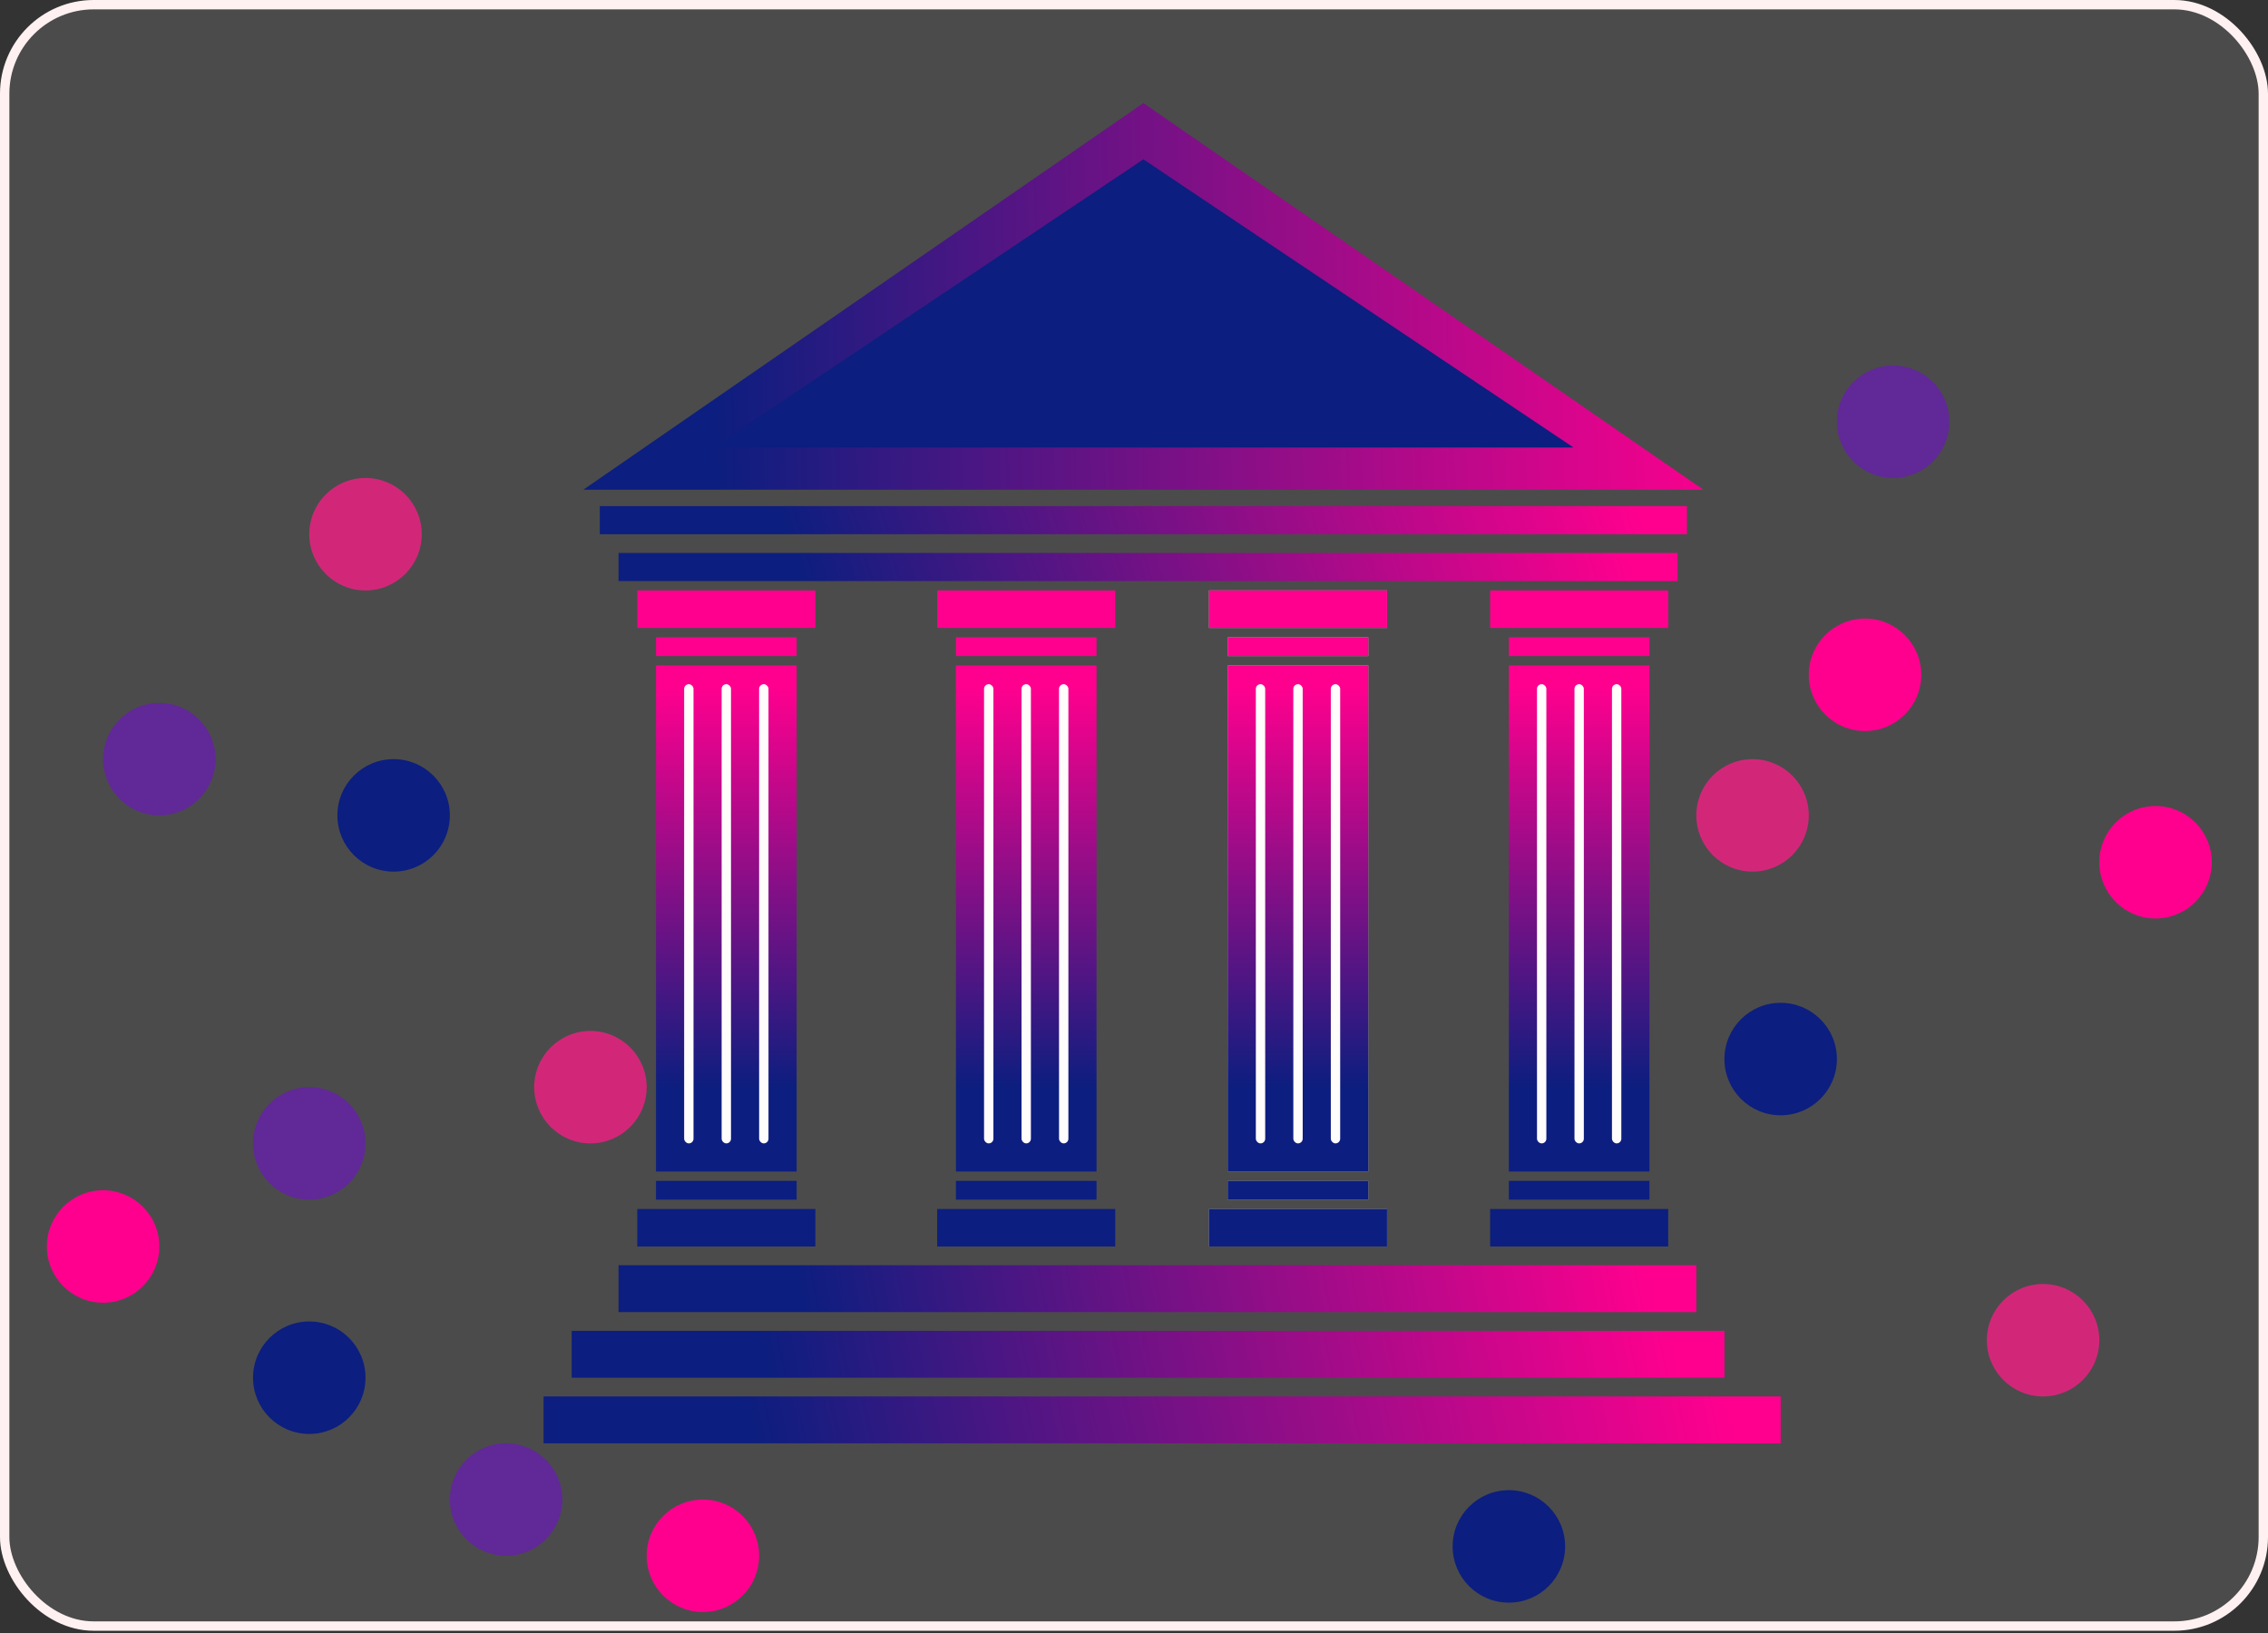 <svg width="500" height="360" viewBox="0 0 500 360" fill="none" xmlns="http://www.w3.org/2000/svg">
<rect x="0" y="0" width="500" height="360" fill="#333333" stroke="none"/>
<rect x="1.033" y="1.033" width="497.934" height="357.438" rx="19.628" fill="#C4C4C4" fill-opacity="0.17" stroke="#FFF1F1" stroke-width="2.066"/>
<path d="M252.066 22.727L375.528 107.955H128.604L252.066 22.727Z" fill="url(#paint0_linear_131_57)"/>
<path d="M252.066 35.124L346.899 98.657H157.232L252.066 35.124Z" fill="#0C1E7F"/>
<rect x="132.231" y="111.57" width="239.669" height="6.198" fill="url(#paint1_linear_131_57)"/>
<rect x="136.363" y="121.901" width="233.471" height="6.198" fill="url(#paint2_linear_131_57)"/>
<rect x="136.363" y="278.926" width="237.603" height="10.331" fill="url(#paint3_linear_131_57)"/>
<rect x="126.033" y="293.388" width="254.132" height="10.331" fill="url(#paint4_linear_131_57)"/>
<rect x="119.835" y="307.851" width="272.727" height="10.331" fill="url(#paint5_linear_131_57)"/>
<rect x="144.628" y="146.694" width="30.992" height="111.57" fill="url(#paint6_linear_131_57)"/>
<rect x="150.826" y="150.826" width="2.066" height="101.24" rx="1.033" fill="#FFFCFC"/>
<rect x="159.091" y="150.826" width="2.066" height="101.24" rx="1.033" fill="#FFFCFC"/>
<rect x="167.355" y="150.826" width="2.066" height="101.24" rx="1.033" fill="#FFFCFC"/>
<rect x="140.496" y="130.165" width="39.256" height="8.264" fill="#FF008E"/>
<rect x="140.496" y="266.529" width="39.256" height="8.264" fill="#0C1E7F"/>
<rect x="144.628" y="140.496" width="30.992" height="4.132" fill="#FF008E"/>
<rect x="144.628" y="260.331" width="30.992" height="4.132" fill="#0C1E7F"/>
<rect x="210.743" y="146.694" width="30.992" height="111.57" fill="url(#paint7_linear_131_57)"/>
<rect x="216.941" y="150.826" width="2.066" height="101.24" rx="1.033" fill="#FFFCFC"/>
<rect x="225.206" y="150.826" width="2.066" height="101.24" rx="1.033" fill="#FFFCFC"/>
<rect x="233.471" y="150.826" width="2.066" height="101.24" rx="1.033" fill="#FFFCFC"/>
<rect x="206.611" y="130.165" width="39.256" height="8.264" fill="#FF008E"/>
<rect x="206.611" y="266.529" width="39.256" height="8.264" fill="#0C1E7F"/>
<rect x="210.744" y="140.496" width="30.992" height="4.132" fill="#FF008E"/>
<rect x="210.744" y="260.331" width="30.992" height="4.132" fill="#0C1E7F"/>
<rect x="270.661" y="146.694" width="30.992" height="111.57" fill="#C4C4C4"/>
<rect x="276.859" y="150.826" width="2.066" height="101.24" rx="1.033" fill="#FFFCFC"/>
<rect x="285.124" y="150.826" width="2.066" height="101.24" rx="1.033" fill="#FFFCFC"/>
<rect x="293.389" y="150.826" width="2.066" height="101.24" rx="1.033" fill="#FFFCFC"/>
<rect x="266.529" y="130.165" width="39.256" height="8.264" fill="#C4C4C4"/>
<rect x="266.529" y="266.529" width="39.256" height="8.264" fill="#C4C4C4"/>
<rect x="270.661" y="140.496" width="30.992" height="4.132" fill="#C4C4C4"/>
<rect x="270.661" y="260.331" width="30.992" height="4.132" fill="#C4C4C4"/>
<rect x="270.661" y="146.694" width="30.992" height="111.57" fill="url(#paint8_linear_131_57)"/>
<rect x="276.859" y="150.826" width="2.066" height="101.24" rx="1.033" fill="#FFFCFC"/>
<rect x="285.124" y="150.826" width="2.066" height="101.24" rx="1.033" fill="#FFFCFC"/>
<rect x="293.389" y="150.826" width="2.066" height="101.24" rx="1.033" fill="#FFFCFC"/>
<rect x="266.529" y="130.165" width="39.256" height="8.264" fill="#FF008E"/>
<rect x="266.529" y="266.529" width="39.256" height="8.264" fill="#0C1E7F"/>
<rect x="270.661" y="140.496" width="30.992" height="4.132" fill="#FF008E"/>
<rect x="270.661" y="260.331" width="30.992" height="4.132" fill="#0C1E7F"/>
<rect x="332.645" y="146.694" width="30.992" height="111.57" fill="url(#paint9_linear_131_57)"/>
<rect x="338.843" y="150.826" width="2.066" height="101.24" rx="1.033" fill="#FFFCFC"/>
<rect x="347.107" y="150.826" width="2.066" height="101.24" rx="1.033" fill="#FFFCFC"/>
<rect x="355.372" y="150.826" width="2.066" height="101.24" rx="1.033" fill="#FFFCFC"/>
<rect x="328.513" y="130.165" width="39.256" height="8.264" fill="#FF008E"/>
<rect x="328.513" y="266.529" width="39.256" height="8.264" fill="#0C1E7F"/>
<rect x="332.645" y="140.496" width="30.992" height="4.132" fill="#FF008E"/>
<rect x="332.645" y="260.331" width="30.992" height="4.132" fill="#0C1E7F"/>
<circle cx="475.206" cy="190.083" r="12.397" fill="#FF008E"/>
<circle cx="411.157" cy="148.76" r="12.397" fill="#FF008E"/>
<circle cx="22.728" cy="274.793" r="12.397" fill="#FF008E"/>
<circle cx="154.958" cy="342.975" r="12.397" fill="#FF008E"/>
<circle cx="417.356" cy="92.975" r="12.397" fill="#612897"/>
<circle cx="68.182" cy="252.066" r="12.397" fill="#612897"/>
<circle cx="35.124" cy="167.355" r="12.397" fill="#612897"/>
<circle cx="111.571" cy="330.579" r="12.397" fill="#612897"/>
<circle cx="386.363" cy="179.752" r="12.397" fill="#D22779"/>
<circle cx="130.165" cy="239.669" r="12.397" fill="#D22779"/>
<circle cx="450.413" cy="295.455" r="12.397" fill="#D22779"/>
<circle cx="80.578" cy="117.769" r="12.397" fill="#D22779"/>
<circle cx="392.562" cy="233.471" r="12.397" fill="#0C1E7F"/>
<circle cx="86.777" cy="179.752" r="12.397" fill="#0C1E7F"/>
<circle cx="68.182" cy="303.719" r="12.397" fill="#0C1E7F"/>
<circle cx="332.645" cy="340.909" r="12.397" fill="#0C1E7F"/>
<defs>
<linearGradient id="paint0_linear_131_57" x1="394.628" y1="68.655" x2="109.609" y2="74.615" gradientUnits="userSpaceOnUse">
<stop offset="0.042" stop-color="#FF008E"/>
<stop offset="0.833" stop-color="#0C1E7F"/>
</linearGradient>
<linearGradient id="paint1_linear_131_57" x1="371.901" y1="114.075" x2="154.76" y2="184.043" gradientUnits="userSpaceOnUse">
<stop offset="0.042" stop-color="#FF008E"/>
<stop offset="0.833" stop-color="#0C1E7F"/>
</linearGradient>
<linearGradient id="paint2_linear_131_57" x1="369.834" y1="124.406" x2="157.288" y2="191.122" gradientUnits="userSpaceOnUse">
<stop offset="0.042" stop-color="#FF008E"/>
<stop offset="0.833" stop-color="#0C1E7F"/>
</linearGradient>
<linearGradient id="paint3_linear_131_57" x1="373.967" y1="283.101" x2="144.767" y2="327.031" gradientUnits="userSpaceOnUse">
<stop offset="0.042" stop-color="#FF008E"/>
<stop offset="0.833" stop-color="#0C1E7F"/>
</linearGradient>
<linearGradient id="paint4_linear_131_57" x1="380.165" y1="297.564" x2="136.265" y2="347.563" gradientUnits="userSpaceOnUse">
<stop offset="0.042" stop-color="#FF008E"/>
<stop offset="0.833" stop-color="#0C1E7F"/>
</linearGradient>
<linearGradient id="paint5_linear_131_57" x1="392.562" y1="312.027" x2="132.408" y2="369.261" gradientUnits="userSpaceOnUse">
<stop offset="0.042" stop-color="#FF008E"/>
<stop offset="0.833" stop-color="#0C1E7F"/>
</linearGradient>
<linearGradient id="paint6_linear_131_57" x1="160.124" y1="146.694" x2="160.124" y2="258.264" gradientUnits="userSpaceOnUse">
<stop offset="0.042" stop-color="#FF008E"/>
<stop offset="0.833" stop-color="#0C1E7F"/>
</linearGradient>
<linearGradient id="paint7_linear_131_57" x1="226.239" y1="146.694" x2="226.239" y2="258.264" gradientUnits="userSpaceOnUse">
<stop offset="0.042" stop-color="#FF008E"/>
<stop offset="0.833" stop-color="#0C1E7F"/>
</linearGradient>
<linearGradient id="paint8_linear_131_57" x1="286.157" y1="146.694" x2="286.157" y2="258.264" gradientUnits="userSpaceOnUse">
<stop offset="0.042" stop-color="#FF008E"/>
<stop offset="0.833" stop-color="#0C1E7F"/>
</linearGradient>
<linearGradient id="paint9_linear_131_57" x1="348.14" y1="146.694" x2="348.14" y2="258.264" gradientUnits="userSpaceOnUse">
<stop offset="0.042" stop-color="#FF008E"/>
<stop offset="0.833" stop-color="#0C1E7F"/>
</linearGradient>
</defs>
</svg>
